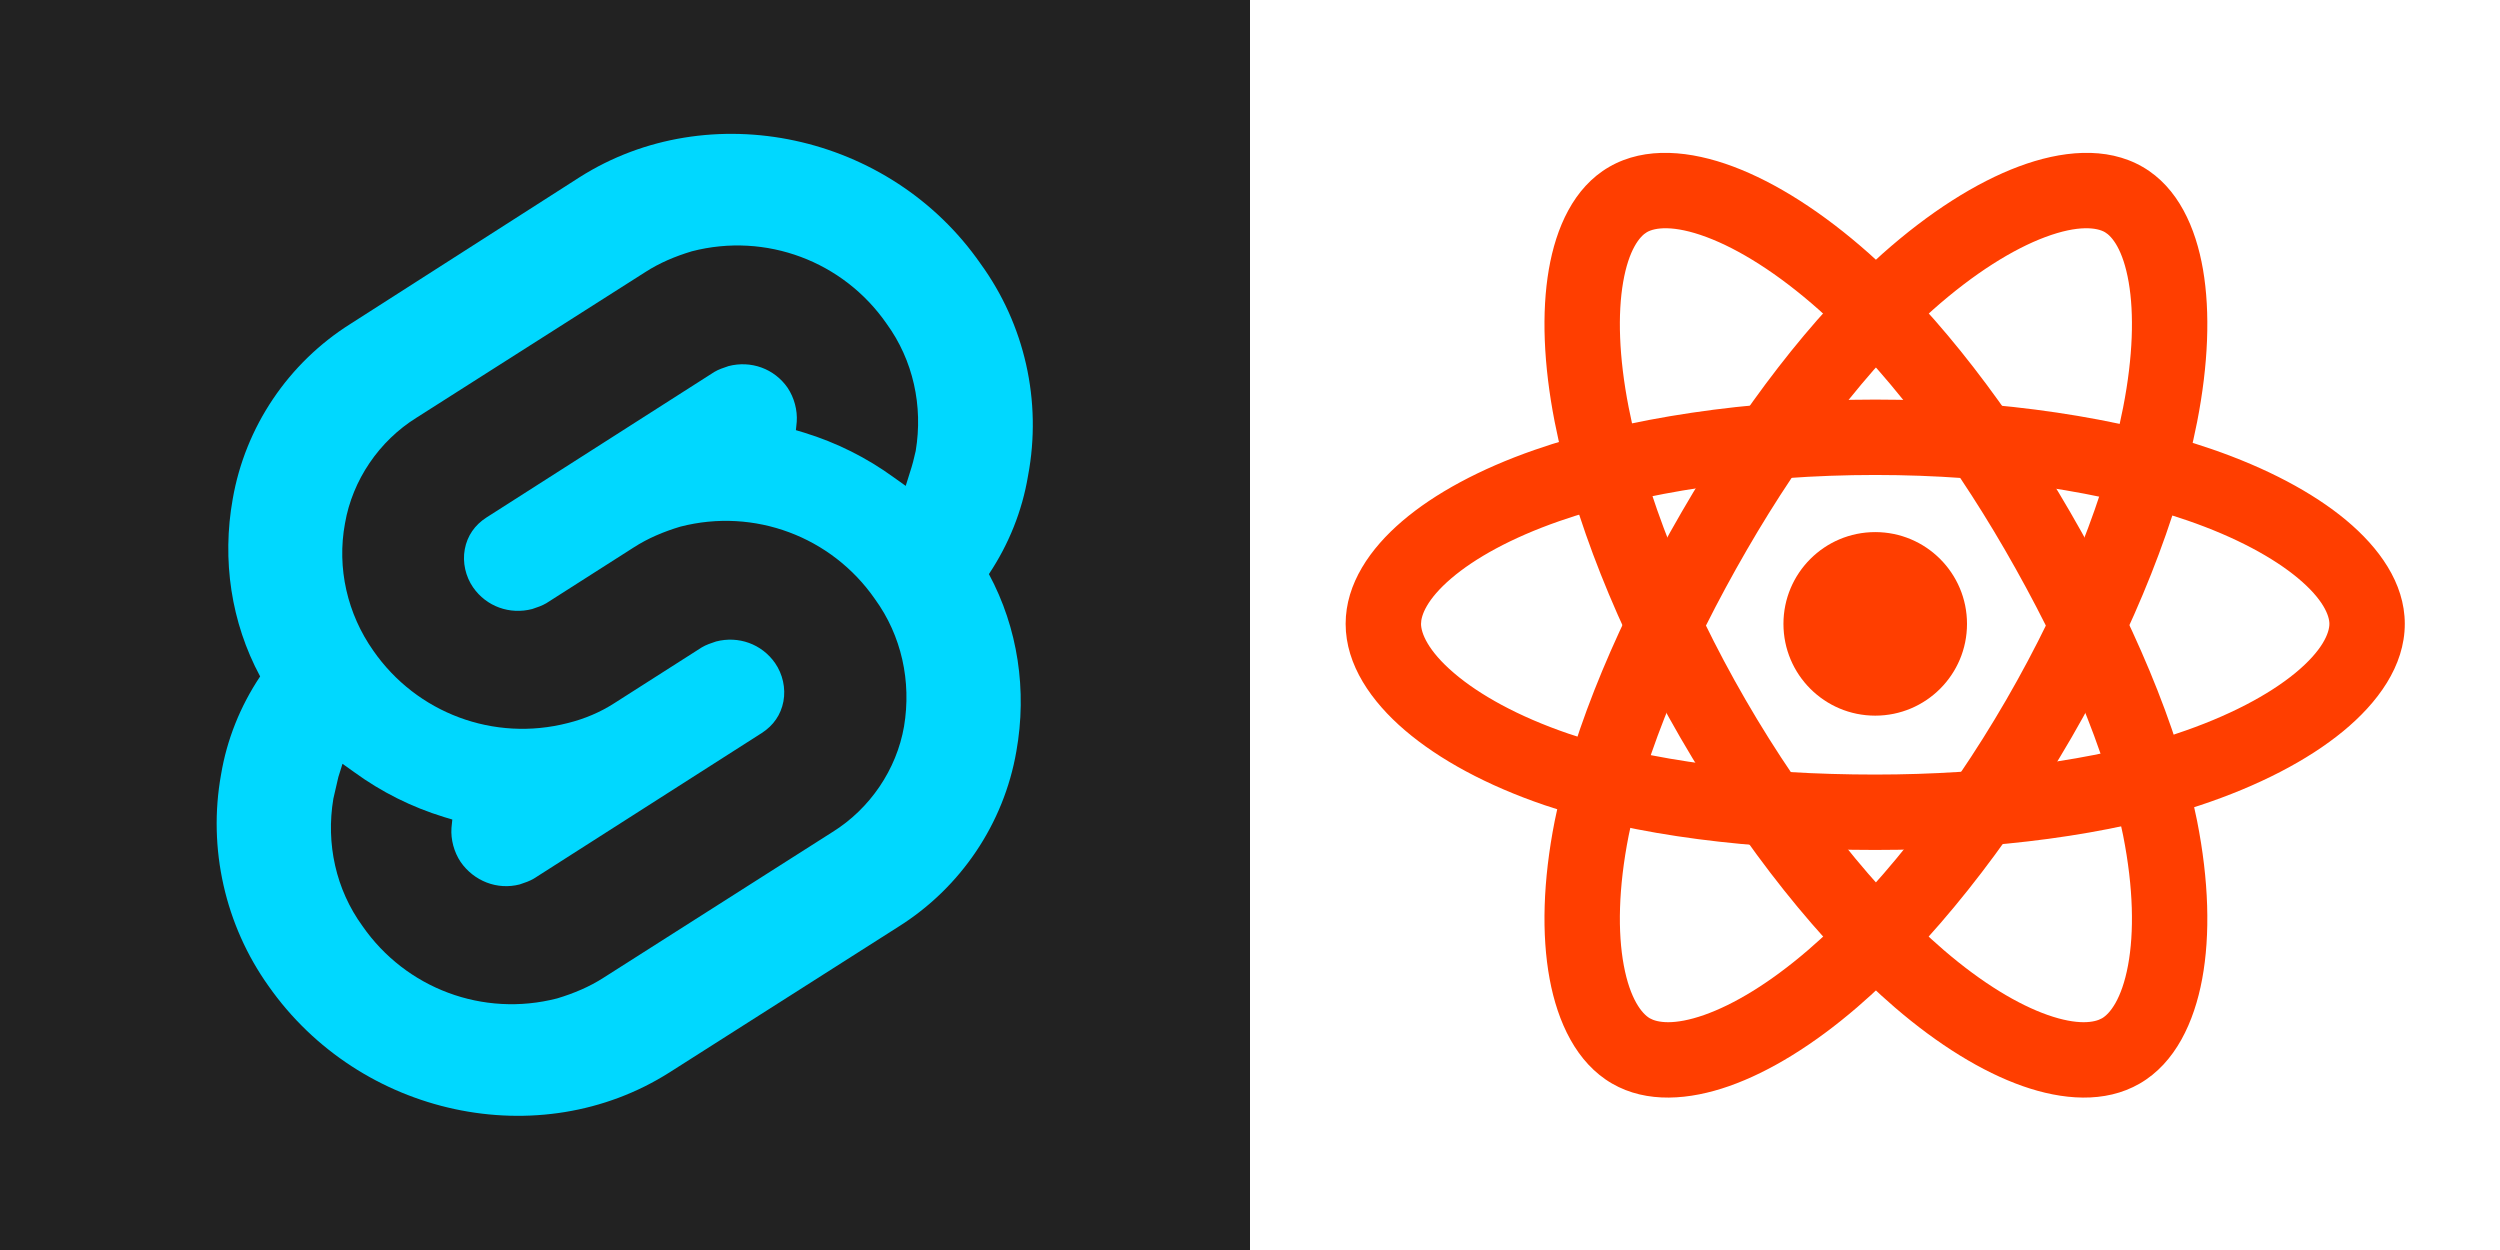 <svg width="1000" height="500" viewBox="0 0 1000 500" fill="none" xmlns="http://www.w3.org/2000/svg">
<rect width="1000" height="500" fill="white"/>
<rect width="500" height="500" fill="#222222"/>
<path d="M392.236 105.503C355.964 53.254 283.752 37.946 231.839 70.892L140.327 129.465C115.369 145.106 98.065 170.731 93.073 199.685C88.747 223.979 92.407 248.939 104.055 270.57C96.068 282.551 90.744 295.863 88.414 309.841C83.09 339.459 90.078 370.077 107.382 394.371C143.987 446.62 215.866 461.929 267.779 428.982L359.291 370.742C384.249 355.101 401.553 329.476 406.545 300.522C410.871 276.228 407.211 251.268 395.564 229.636C403.55 217.656 408.874 204.344 411.204 190.366C416.861 160.415 409.873 129.797 392.236 105.503Z" fill="#00D8FF"/>
<path d="M222.854 399.363C193.238 407.017 162.29 395.369 144.986 370.41C134.337 355.766 130.344 337.463 133.339 319.492C134.004 316.496 134.67 313.834 135.335 310.839L136.999 305.514L141.658 308.842C152.639 316.829 164.619 322.82 177.597 326.813L180.925 327.812L180.592 331.14C180.259 335.799 181.591 340.791 184.253 344.784C189.577 352.439 198.895 356.099 207.88 353.77C209.876 353.104 211.873 352.439 213.537 351.44L304.717 293.201C309.375 290.205 312.37 285.879 313.369 280.554C314.367 275.23 313.036 269.572 310.041 265.246C304.717 257.591 295.399 254.263 286.414 256.593C284.417 257.259 282.421 257.924 280.757 258.923L245.816 281.22C240.159 284.881 233.836 287.543 227.18 289.207C197.564 296.861 166.616 285.214 149.312 260.254C138.996 245.611 134.67 227.307 137.997 209.336C140.992 192.03 151.641 176.389 166.616 167.071L258.128 108.831C263.785 105.17 270.108 102.508 276.764 100.511C306.38 92.857 337.328 104.505 354.632 129.465C365.281 144.108 369.274 162.411 366.28 180.383C365.614 183.378 364.948 186.04 363.95 189.035L362.286 194.36L357.627 191.032C346.646 183.045 334.666 177.055 321.688 173.061L318.36 172.063L318.693 168.735C319.026 164.075 317.695 159.084 315.032 155.09C309.708 147.436 300.39 144.108 291.406 146.437C289.409 147.103 287.412 147.768 285.748 148.767L194.569 207.006C189.91 210.001 186.915 214.328 185.917 219.653C184.918 224.977 186.249 230.635 189.244 234.961C194.569 242.616 203.886 245.944 212.871 243.614C214.868 242.948 216.865 242.283 218.528 241.284L253.47 218.987C259.127 215.326 265.449 212.664 272.105 210.667C301.722 203.013 332.669 214.661 349.974 239.62C360.622 254.263 364.616 272.567 361.621 290.538C358.626 307.844 347.977 323.485 333.002 332.803L241.49 391.043C235.833 394.704 229.51 397.366 222.854 399.363Z" fill="#222222"/>
<rect x="500" width="500" height="500" fill="white"/>
<path d="M750.091 286.261C770.367 286.261 786.803 269.825 786.803 249.549C786.803 229.274 770.367 212.838 750.091 212.838C729.816 212.838 713.38 229.274 713.38 249.549C713.38 269.825 729.816 286.261 750.091 286.261Z" fill="#FF3E00"/>
<path fill-rule="evenodd" clip-rule="evenodd" d="M750.091 189.99C701.587 189.99 656.418 197.062 623.724 208.453C604.412 215.183 589.874 223.339 580.471 231.382C570.728 239.716 568.411 246.164 568.411 249.537C568.411 253.132 571.038 260.183 581.552 269.187C591.641 277.826 607.119 286.536 627.435 293.479C659.421 304.41 703.004 309.824 750.091 309.824C795.827 309.824 838.558 304.083 870.334 293.556L870.336 293.555C891.462 286.559 907.593 277.863 918.12 269.196C929.099 260.158 931.76 253.118 931.76 249.537C931.76 246.292 929.393 239.787 919.192 231.275C909.408 223.112 894.4 214.878 874.768 208.12C874.768 208.12 874.767 208.12 874.767 208.12C842.165 196.901 798.097 189.99 750.091 189.99ZM613.801 179.977C650.405 167.224 699.065 159.835 750.091 159.835C800.646 159.835 848.151 167.07 884.58 179.606L884.582 179.606C906.538 187.164 925.111 196.941 938.511 208.121C951.494 218.954 961.915 233.128 961.915 249.537C961.915 266.435 951.025 281.167 937.287 292.477C923.098 304.158 903.35 314.388 879.818 322.181C844.067 334.025 797.919 339.979 750.091 339.979C701.238 339.979 654.001 334.426 617.683 322.014L617.683 322.014C594.797 314.193 575.662 303.844 561.938 292.092C548.64 280.704 538.256 266.033 538.256 249.537C538.256 233.414 548.149 219.347 560.869 208.467C573.929 197.295 592.105 187.538 613.8 179.977L613.801 179.977Z" fill="#FF3E00"/>
<path fill-rule="evenodd" clip-rule="evenodd" d="M682.604 94.822C669.282 89.85 661.859 91.074 658.758 92.87L658.753 92.873C655.949 94.495 651.505 99.797 649.25 112.892C647.086 125.45 647.48 142.565 651.465 162.942C651.466 162.942 651.466 162.943 651.466 162.943C658.09 196.783 674.184 238.379 698.234 279.933C722.533 321.909 751.28 357.455 777.516 380.041C793.024 393.383 807.367 401.876 819.039 405.982C831.13 410.236 837.873 409.011 840.797 407.319L840.799 407.318C843.906 405.52 848.693 399.718 851.219 386.106C853.643 373.047 853.428 355.286 849.257 334.224L849.257 334.221C842.702 301.08 825.542 260.649 801.949 219.894L801.949 219.893C779.033 180.3 752.672 146.204 727.634 123.975L727.633 123.974C710.988 109.195 695.379 99.59 682.604 94.822ZM685.054 287.562L672.136 295.04C697.699 339.2 728.47 377.61 757.846 402.897L757.848 402.899L757.849 402.9C775.268 417.886 792.82 428.725 809.031 434.428C824.822 439.983 841.947 441.493 855.899 433.42C870.177 425.16 877.674 408.822 880.868 391.608C884.165 373.844 883.537 352.097 878.839 328.369C878.839 328.369 878.839 328.368 878.839 328.367C871.393 290.73 852.521 247.063 828.048 204.787C804.085 163.387 775.827 126.437 747.655 101.425C747.655 101.425 747.654 101.424 747.654 101.424C729.116 84.964 710.368 72.998 693.149 66.571C676.48 60.349 658.277 58.305 643.653 66.77C643.652 66.771 643.651 66.771 643.65 66.772C643.649 66.772 643.648 66.773 643.647 66.773C629.445 74.992 622.402 91.113 619.532 107.773C616.569 124.971 617.414 145.944 621.871 168.732L621.872 168.734C629.273 206.546 646.809 251.281 672.135 295.039L685.054 287.562Z" fill="#FF3E00"/>
<path fill-rule="evenodd" clip-rule="evenodd" d="M818.122 94.822C831.443 89.85 838.867 91.074 841.967 92.87L841.973 92.873C844.777 94.495 849.221 99.797 851.476 112.892C853.639 125.45 853.246 142.565 849.26 162.942C849.26 162.942 849.26 162.943 849.26 162.943C842.636 196.783 826.542 238.379 802.492 279.933C778.193 321.909 749.446 357.455 723.209 380.041C707.702 393.383 693.358 401.876 681.687 405.982C669.596 410.236 662.852 409.011 659.929 407.319L659.927 407.318C656.82 405.52 652.033 399.718 649.507 386.106C647.083 373.047 647.298 355.286 651.468 334.224L651.469 334.221C658.024 301.08 675.184 260.649 698.777 219.894L698.777 219.893C721.693 180.3 748.054 146.204 773.092 123.975L773.093 123.974C789.738 109.195 805.347 99.59 818.122 94.822ZM815.672 287.562L828.59 295.04C803.027 339.2 772.256 377.61 742.88 402.897L742.878 402.899L742.876 402.9C725.458 417.886 707.906 428.725 691.694 434.428C675.904 439.983 658.778 441.493 644.827 433.42C630.548 425.16 623.052 408.822 619.858 391.608C616.561 373.844 617.189 352.097 621.887 328.369C621.887 328.369 621.887 328.368 621.887 328.367C629.333 290.73 648.205 247.063 672.678 204.787C696.641 163.387 724.898 126.437 753.071 101.425C753.071 101.425 753.071 101.424 753.072 101.424C771.61 84.964 790.358 72.998 807.577 66.571C824.246 60.349 842.449 58.305 857.073 66.77C857.074 66.771 857.075 66.771 857.076 66.772C857.077 66.772 857.078 66.773 857.079 66.773C871.28 74.992 878.324 91.113 881.194 107.773C884.156 124.971 883.312 145.944 878.854 168.732L878.854 168.734C871.453 206.546 853.917 251.281 828.591 295.039L815.672 287.562Z" fill="#FF3E00"/>
</svg>
